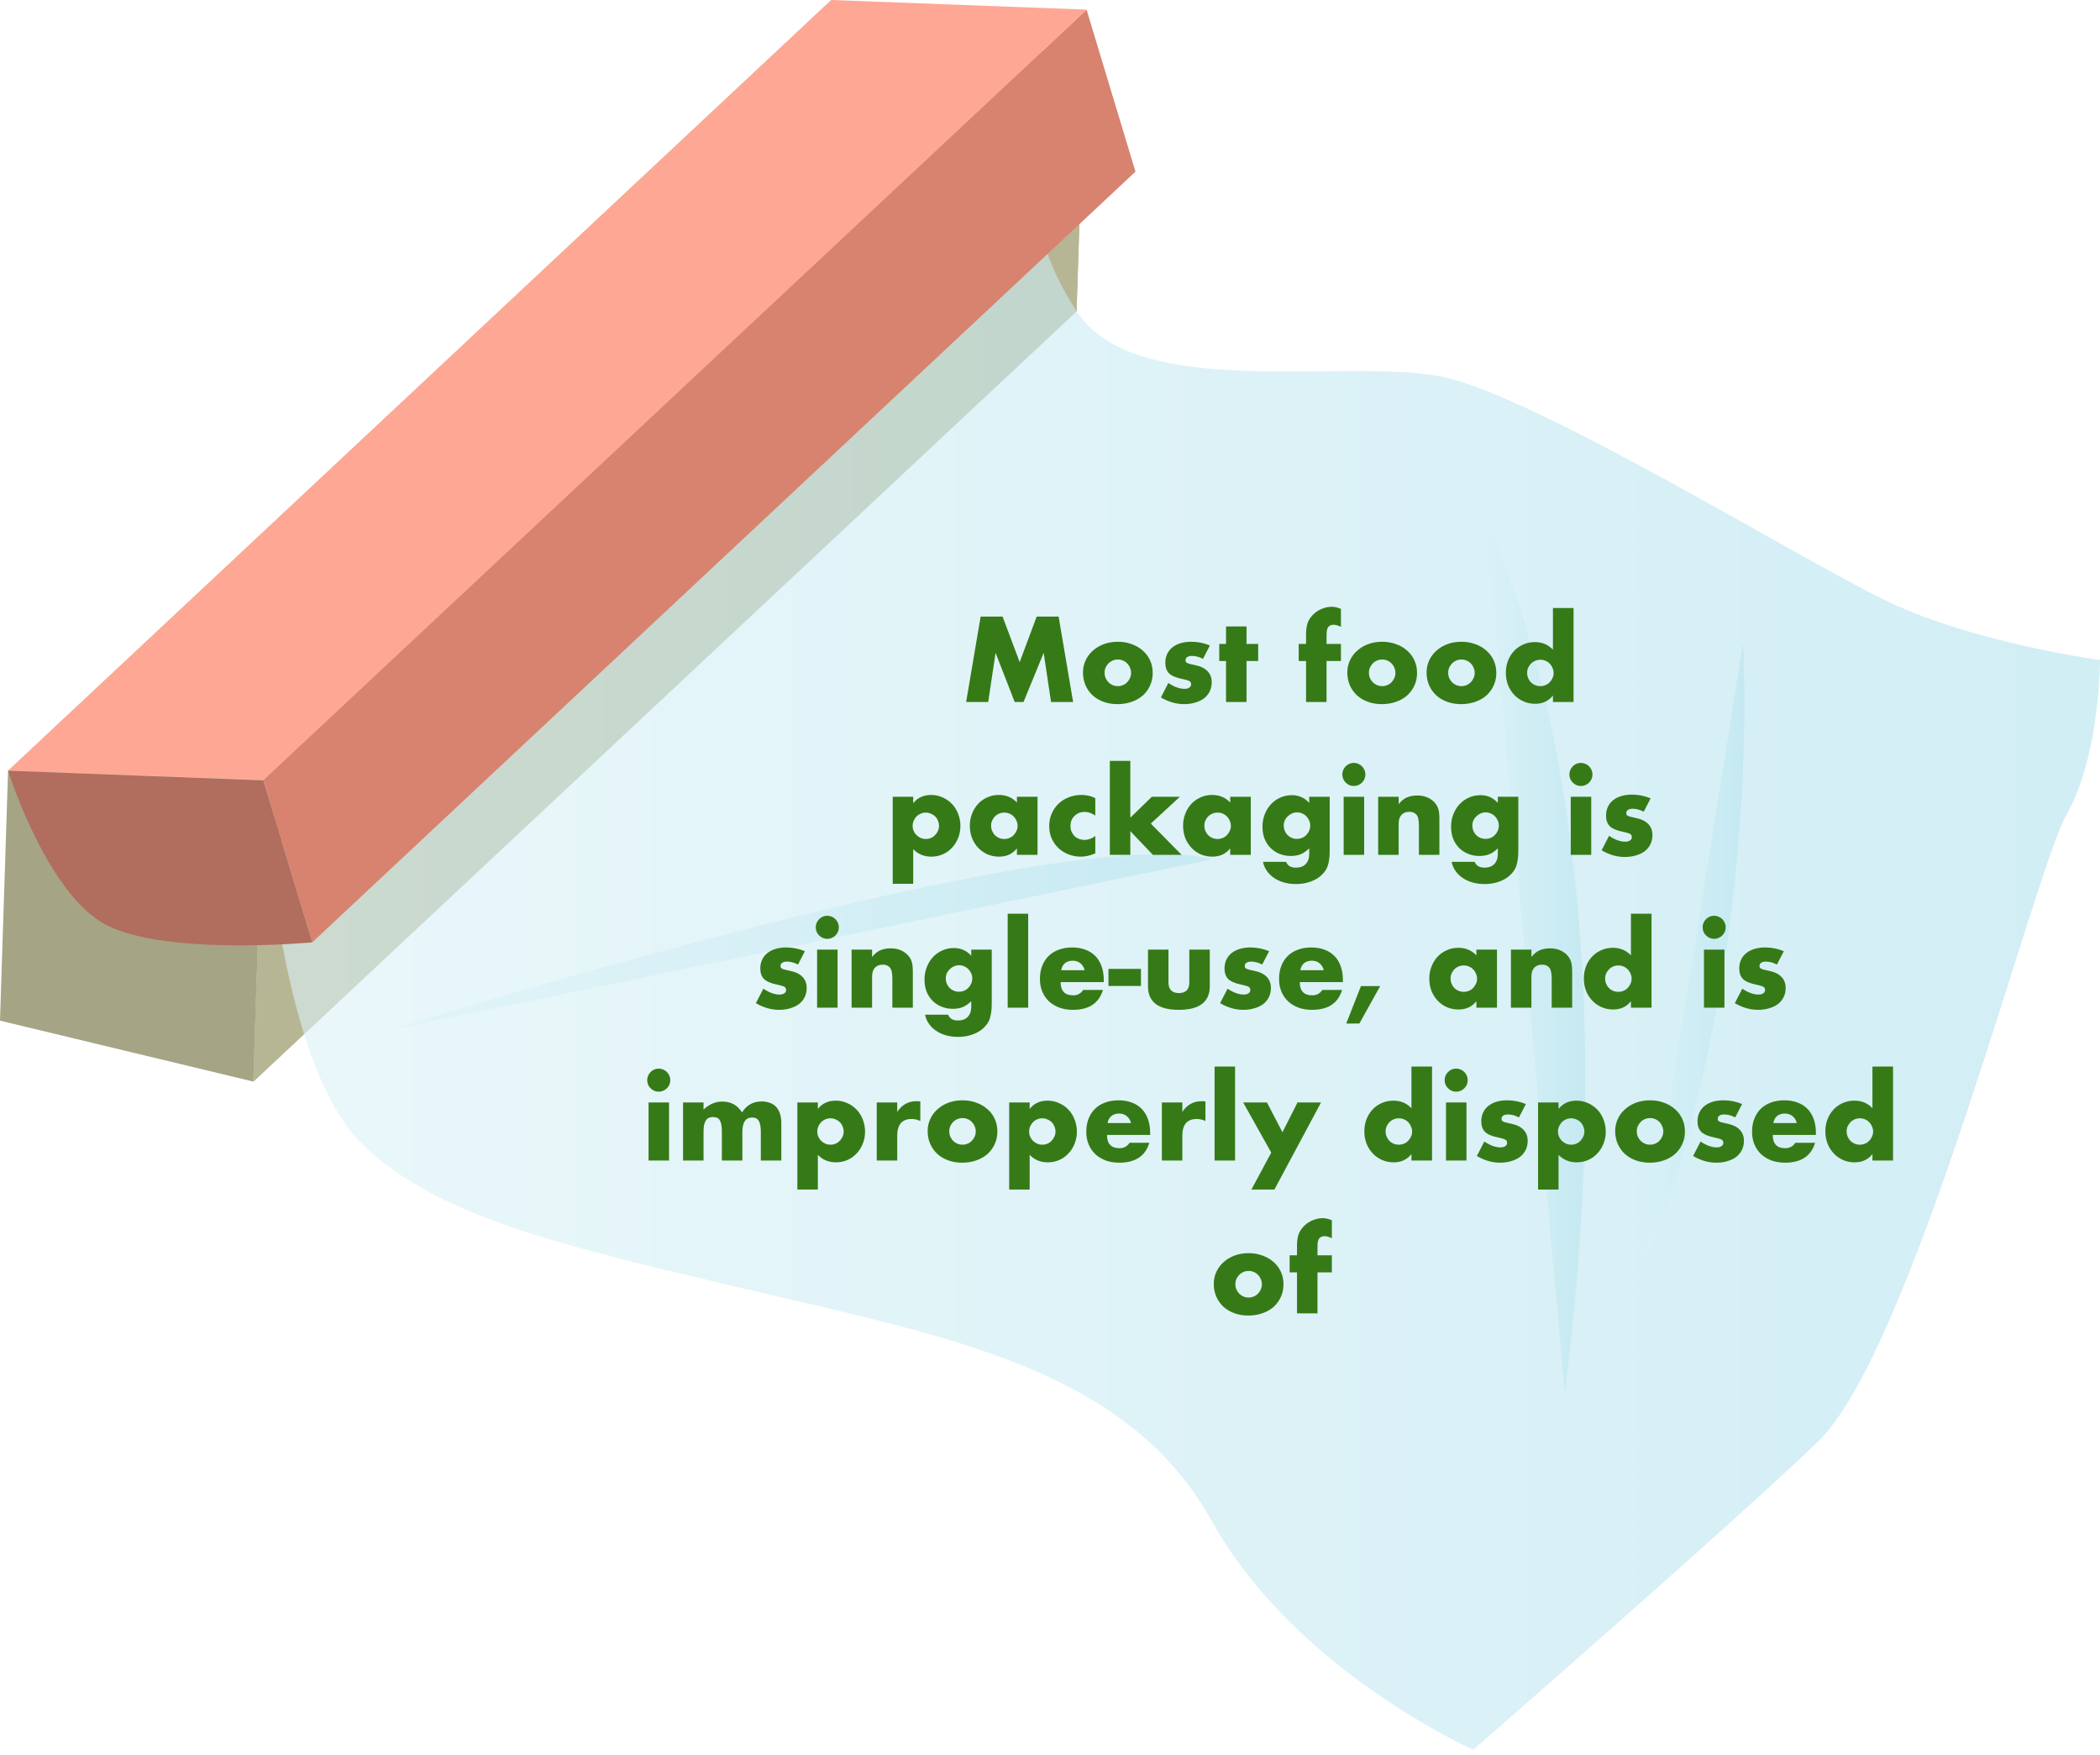 <svg width="371" height="310" viewBox="0 0 371 310" fill="none" xmlns="http://www.w3.org/2000/svg">
<path d="M46.188 146.903L191.622 10.766L190.194 54.986L44.76 191.055L46.188 146.903Z" fill="#B7B694"/>
<path d="M46.188 146.903L191.622 10.766L190.194 54.986L44.76 191.055L46.188 146.903Z" fill="#B7B694"/>
<path d="M1.428 136.137L146.863 0L191.622 10.766L46.188 146.903L1.428 136.137Z" fill="#D5D3AC"/>
<path d="M46.188 146.903L44.759 191.055L0 180.29L1.428 136.137L46.188 146.903Z" fill="#A5A485"/>
<path opacity="0.6" d="M47.617 150.378C47.617 150.378 50.541 188.602 63.738 201.821C76.935 215.04 99.654 220.15 134.142 228.258C168.63 236.366 199.377 242.226 214.07 268.663C228.763 295.1 260.258 309.068 260.258 309.068C260.258 309.068 304.269 270.844 321.139 254.695C338.009 238.547 359.3 154.057 365.15 143.769C371 133.48 371 116.582 371 116.582C371 116.582 349.028 113.652 333.587 106.293C318.214 98.935 271.958 70.317 255.156 66.638C238.286 62.958 200.737 71.203 190.194 54.986C179.65 38.77 184.004 28.481 184.004 28.481L47.617 150.378Z" fill="url(#paint0_linear)"/>
<path d="M46.528 137.772L191.962 1.703L200.601 30.321L55.167 166.458L46.528 137.772Z" fill="#D88370"/>
<path d="M1.428 136.137L146.863 0L191.962 1.703L46.528 137.772L1.428 136.137Z" fill="#FEA794"/>
<path d="M1.428 136.137L46.528 137.841L55.167 166.458C55.167 166.458 27.822 169.047 17.822 162.847C7.823 156.578 1.428 136.137 1.428 136.137Z" fill="#B16D5E"/>
<path opacity="0.5" d="M68.908 181.925C68.908 181.925 188.425 144.45 214.07 151.809L68.908 181.925Z" fill="url(#paint1_linear)"/>
<path opacity="0.5" d="M262.503 92.325C262.503 92.325 289.644 142.269 276.447 245.837L262.503 92.325Z" fill="url(#paint2_linear)"/>
<path opacity="0.5" d="M307.942 113.652C307.942 113.652 311.615 170.955 290.324 223.829L307.942 113.652Z" fill="url(#paint3_linear)"/>
<g filter="url(#filter0_d)">
<path d="M170.683 120L173.243 104.92H177.123L180.143 112.96L183.143 104.92H187.023L189.583 120H185.683L184.383 111.32L180.823 120H179.263L175.883 111.32L174.583 120H170.683ZM195.146 114.82C195.146 115.167 195.206 115.487 195.326 115.78C195.46 116.06 195.626 116.307 195.826 116.52C196.04 116.733 196.286 116.9 196.566 117.02C196.86 117.14 197.166 117.2 197.486 117.2C197.806 117.2 198.106 117.14 198.386 117.02C198.68 116.9 198.926 116.733 199.126 116.52C199.34 116.307 199.506 116.06 199.626 115.78C199.76 115.487 199.826 115.173 199.826 114.84C199.826 114.52 199.76 114.22 199.626 113.94C199.506 113.647 199.34 113.393 199.126 113.18C198.926 112.967 198.68 112.8 198.386 112.68C198.106 112.56 197.806 112.5 197.486 112.5C197.166 112.5 196.86 112.56 196.566 112.68C196.286 112.8 196.04 112.967 195.826 113.18C195.626 113.393 195.46 113.64 195.326 113.92C195.206 114.2 195.146 114.5 195.146 114.82ZM191.326 114.78C191.326 114.02 191.48 113.313 191.786 112.66C192.093 111.993 192.52 111.42 193.066 110.94C193.613 110.447 194.26 110.06 195.006 109.78C195.766 109.5 196.593 109.36 197.486 109.36C198.366 109.36 199.18 109.5 199.926 109.78C200.686 110.047 201.34 110.427 201.886 110.92C202.446 111.4 202.88 111.98 203.186 112.66C203.493 113.327 203.646 114.067 203.646 114.88C203.646 115.693 203.486 116.44 203.166 117.12C202.86 117.787 202.433 118.367 201.886 118.86C201.34 119.34 200.68 119.713 199.906 119.98C199.146 120.247 198.32 120.38 197.426 120.38C196.546 120.38 195.733 120.247 194.986 119.98C194.24 119.713 193.593 119.333 193.046 118.84C192.513 118.347 192.093 117.76 191.786 117.08C191.48 116.387 191.326 115.62 191.326 114.78ZM212.53 112.38C211.864 112.033 211.21 111.86 210.57 111.86C210.237 111.86 209.964 111.927 209.75 112.06C209.55 112.193 209.45 112.373 209.45 112.6C209.45 112.72 209.464 112.82 209.49 112.9C209.53 112.967 209.604 113.033 209.71 113.1C209.83 113.167 209.997 113.227 210.21 113.28C210.437 113.333 210.73 113.4 211.09 113.48C212.09 113.68 212.837 114.04 213.33 114.56C213.824 115.067 214.07 115.72 214.07 116.52C214.07 117.12 213.95 117.66 213.71 118.14C213.47 118.62 213.137 119.027 212.71 119.36C212.284 119.68 211.77 119.927 211.17 120.1C210.57 120.287 209.91 120.38 209.19 120.38C207.804 120.38 206.437 119.987 205.09 119.2L206.41 116.64C207.424 117.333 208.384 117.68 209.29 117.68C209.624 117.68 209.897 117.607 210.11 117.46C210.324 117.313 210.43 117.127 210.43 116.9C210.43 116.767 210.41 116.66 210.37 116.58C210.344 116.487 210.277 116.407 210.17 116.34C210.064 116.26 209.904 116.193 209.69 116.14C209.49 116.073 209.224 116.007 208.89 115.94C207.77 115.713 206.984 115.38 206.53 114.94C206.09 114.487 205.87 113.867 205.87 113.08C205.87 112.507 205.977 111.993 206.19 111.54C206.404 111.073 206.71 110.68 207.11 110.36C207.51 110.04 207.99 109.793 208.55 109.62C209.124 109.447 209.757 109.36 210.45 109.36C211.584 109.36 212.684 109.58 213.75 110.02L212.53 112.38ZM220.219 112.76V120H216.599V112.76H215.399V109.74H216.599V106.66H220.219V109.74H222.279V112.76H220.219ZM234.357 112.76V120H230.737V112.76H229.437V109.74H230.737V108.2C230.737 107.347 230.817 106.667 230.977 106.16C231.111 105.733 231.324 105.34 231.617 104.98C231.911 104.607 232.251 104.287 232.637 104.02C233.037 103.753 233.464 103.547 233.917 103.4C234.371 103.253 234.817 103.18 235.257 103.18C235.564 103.18 235.844 103.213 236.097 103.28C236.364 103.347 236.631 103.44 236.897 103.56V106.72C236.657 106.6 236.431 106.513 236.217 106.46C236.017 106.393 235.804 106.36 235.577 106.36C235.431 106.36 235.277 106.387 235.117 106.44C234.971 106.48 234.831 106.573 234.697 106.72C234.564 106.867 234.471 107.08 234.417 107.36C234.377 107.627 234.357 107.993 234.357 108.46V109.74H236.897V112.76H234.357ZM241.846 114.82C241.846 115.167 241.906 115.487 242.026 115.78C242.159 116.06 242.326 116.307 242.526 116.52C242.739 116.733 242.986 116.9 243.266 117.02C243.559 117.14 243.866 117.2 244.186 117.2C244.506 117.2 244.806 117.14 245.086 117.02C245.379 116.9 245.626 116.733 245.826 116.52C246.039 116.307 246.206 116.06 246.326 115.78C246.459 115.487 246.526 115.173 246.526 114.84C246.526 114.52 246.459 114.22 246.326 113.94C246.206 113.647 246.039 113.393 245.826 113.18C245.626 112.967 245.379 112.8 245.086 112.68C244.806 112.56 244.506 112.5 244.186 112.5C243.866 112.5 243.559 112.56 243.266 112.68C242.986 112.8 242.739 112.967 242.526 113.18C242.326 113.393 242.159 113.64 242.026 113.92C241.906 114.2 241.846 114.5 241.846 114.82ZM238.026 114.78C238.026 114.02 238.179 113.313 238.486 112.66C238.792 111.993 239.219 111.42 239.766 110.94C240.312 110.447 240.959 110.06 241.706 109.78C242.466 109.5 243.292 109.36 244.186 109.36C245.066 109.36 245.879 109.5 246.626 109.78C247.386 110.047 248.039 110.427 248.586 110.92C249.146 111.4 249.579 111.98 249.886 112.66C250.192 113.327 250.346 114.067 250.346 114.88C250.346 115.693 250.186 116.44 249.866 117.12C249.559 117.787 249.132 118.367 248.586 118.86C248.039 119.34 247.379 119.713 246.606 119.98C245.846 120.247 245.019 120.38 244.126 120.38C243.246 120.38 242.432 120.247 241.686 119.98C240.939 119.713 240.292 119.333 239.746 118.84C239.212 118.347 238.792 117.76 238.486 117.08C238.179 116.387 238.026 115.62 238.026 114.78ZM255.849 114.82C255.849 115.167 255.909 115.487 256.029 115.78C256.163 116.06 256.329 116.307 256.529 116.52C256.743 116.733 256.989 116.9 257.269 117.02C257.563 117.14 257.869 117.2 258.189 117.2C258.509 117.2 258.809 117.14 259.089 117.02C259.383 116.9 259.629 116.733 259.829 116.52C260.043 116.307 260.209 116.06 260.329 115.78C260.463 115.487 260.529 115.173 260.529 114.84C260.529 114.52 260.463 114.22 260.329 113.94C260.209 113.647 260.043 113.393 259.829 113.18C259.629 112.967 259.383 112.8 259.089 112.68C258.809 112.56 258.509 112.5 258.189 112.5C257.869 112.5 257.563 112.56 257.269 112.68C256.989 112.8 256.743 112.967 256.529 113.18C256.329 113.393 256.163 113.64 256.029 113.92C255.909 114.2 255.849 114.5 255.849 114.82ZM252.029 114.78C252.029 114.02 252.183 113.313 252.489 112.66C252.796 111.993 253.223 111.42 253.769 110.94C254.316 110.447 254.963 110.06 255.709 109.78C256.469 109.5 257.296 109.36 258.189 109.36C259.069 109.36 259.883 109.5 260.629 109.78C261.389 110.047 262.043 110.427 262.589 110.92C263.149 111.4 263.583 111.98 263.889 112.66C264.196 113.327 264.349 114.067 264.349 114.88C264.349 115.693 264.189 116.44 263.869 117.12C263.563 117.787 263.136 118.367 262.589 118.86C262.043 119.34 261.383 119.713 260.609 119.98C259.849 120.247 259.023 120.38 258.129 120.38C257.249 120.38 256.436 120.247 255.689 119.98C254.943 119.713 254.296 119.333 253.749 118.84C253.216 118.347 252.796 117.76 252.489 117.08C252.183 116.387 252.029 115.62 252.029 114.78ZM269.793 114.84C269.793 115.173 269.853 115.487 269.973 115.78C270.093 116.06 270.253 116.307 270.453 116.52C270.667 116.733 270.913 116.9 271.193 117.02C271.487 117.14 271.8 117.2 272.133 117.2C272.453 117.2 272.753 117.14 273.033 117.02C273.327 116.9 273.573 116.733 273.773 116.52C273.987 116.307 274.153 116.06 274.273 115.78C274.407 115.5 274.473 115.2 274.473 114.88C274.473 114.56 274.407 114.26 274.273 113.98C274.153 113.687 273.987 113.433 273.773 113.22C273.573 113.007 273.327 112.84 273.033 112.72C272.753 112.6 272.453 112.54 272.133 112.54C271.813 112.54 271.507 112.6 271.213 112.72C270.933 112.84 270.687 113.007 270.473 113.22C270.273 113.433 270.107 113.68 269.973 113.96C269.853 114.227 269.793 114.52 269.793 114.84ZM274.353 103.4H277.993V120H274.353V118.86C273.58 119.833 272.533 120.32 271.213 120.32C270.467 120.32 269.78 120.18 269.153 119.9C268.527 119.62 267.98 119.233 267.513 118.74C267.047 118.247 266.68 117.667 266.413 117C266.16 116.333 266.033 115.613 266.033 114.84C266.033 114.107 266.153 113.413 266.393 112.76C266.647 112.093 267 111.513 267.453 111.02C267.907 110.527 268.447 110.14 269.073 109.86C269.713 109.567 270.413 109.42 271.173 109.42C272.453 109.42 273.513 109.867 274.353 110.76V103.4ZM165.893 141.9C165.893 141.58 165.833 141.28 165.713 141C165.606 140.707 165.446 140.453 165.233 140.24C165.019 140.027 164.766 139.86 164.473 139.74C164.193 139.607 163.886 139.54 163.553 139.54C163.233 139.54 162.933 139.6 162.653 139.72C162.373 139.84 162.126 140.007 161.913 140.22C161.713 140.433 161.546 140.687 161.413 140.98C161.293 141.26 161.233 141.56 161.233 141.88C161.233 142.2 161.293 142.5 161.413 142.78C161.533 143.06 161.699 143.307 161.913 143.52C162.126 143.72 162.373 143.887 162.653 144.02C162.946 144.14 163.253 144.2 163.573 144.2C163.893 144.2 164.193 144.14 164.473 144.02C164.753 143.9 164.993 143.733 165.193 143.52C165.406 143.307 165.573 143.06 165.693 142.78C165.826 142.5 165.893 142.207 165.893 141.9ZM161.333 152.12H157.713V136.74H161.333V137.88C162.106 136.907 163.159 136.42 164.493 136.42C165.226 136.42 165.906 136.567 166.533 136.86C167.173 137.14 167.726 137.527 168.193 138.02C168.659 138.513 169.019 139.093 169.273 139.76C169.539 140.427 169.673 141.14 169.673 141.9C169.673 142.66 169.539 143.367 169.273 144.02C169.019 144.673 168.659 145.247 168.193 145.74C167.739 146.233 167.199 146.62 166.573 146.9C165.946 147.18 165.266 147.32 164.533 147.32C163.253 147.32 162.186 146.88 161.333 146V152.12ZM175.096 141.84C175.096 142.173 175.156 142.487 175.276 142.78C175.396 143.06 175.556 143.307 175.756 143.52C175.969 143.733 176.216 143.9 176.496 144.02C176.789 144.14 177.103 144.2 177.436 144.2C177.756 144.2 178.056 144.14 178.336 144.02C178.629 143.9 178.876 143.733 179.076 143.52C179.289 143.307 179.456 143.06 179.576 142.78C179.709 142.5 179.776 142.2 179.776 141.88C179.776 141.56 179.709 141.26 179.576 140.98C179.456 140.687 179.289 140.433 179.076 140.22C178.876 140.007 178.629 139.84 178.336 139.72C178.056 139.6 177.756 139.54 177.436 139.54C177.103 139.54 176.789 139.6 176.496 139.72C176.216 139.84 175.969 140.007 175.756 140.22C175.556 140.433 175.396 140.68 175.276 140.96C175.156 141.227 175.096 141.52 175.096 141.84ZM179.656 136.74H183.296V147H179.656V145.86C178.883 146.833 177.836 147.32 176.516 147.32C175.769 147.32 175.083 147.187 174.456 146.92C173.829 146.64 173.283 146.253 172.816 145.76C172.349 145.267 171.983 144.687 171.716 144.02C171.463 143.353 171.336 142.627 171.336 141.84C171.336 141.107 171.463 140.413 171.716 139.76C171.969 139.093 172.323 138.513 172.776 138.02C173.229 137.527 173.769 137.14 174.396 136.86C175.023 136.567 175.716 136.42 176.476 136.42C177.756 136.42 178.816 136.867 179.656 137.76V136.74ZM193.5 140.06C192.873 139.633 192.24 139.42 191.6 139.42C191.253 139.42 190.926 139.48 190.62 139.6C190.326 139.72 190.066 139.893 189.84 140.12C189.613 140.333 189.433 140.593 189.3 140.9C189.18 141.193 189.12 141.527 189.12 141.9C189.12 142.26 189.18 142.593 189.3 142.9C189.433 143.193 189.606 143.453 189.82 143.68C190.046 143.893 190.313 144.06 190.62 144.18C190.926 144.3 191.253 144.36 191.6 144.36C192.28 144.36 192.913 144.127 193.5 143.66V146.74C192.606 147.127 191.76 147.32 190.96 147.32C190.213 147.32 189.5 147.193 188.82 146.94C188.153 146.687 187.56 146.327 187.04 145.86C186.533 145.38 186.126 144.813 185.82 144.16C185.513 143.493 185.36 142.753 185.36 141.94C185.36 141.127 185.506 140.387 185.8 139.72C186.093 139.04 186.493 138.46 187 137.98C187.506 137.487 188.106 137.107 188.8 136.84C189.506 136.56 190.26 136.42 191.06 136.42C191.94 136.42 192.753 136.607 193.5 136.98V140.06ZM199.692 130.4V140.44L203.492 136.74H208.452L203.312 141.48L208.752 147H203.672L199.692 142.82V147H196.072V130.4H199.692ZM212.772 141.84C212.772 142.173 212.832 142.487 212.952 142.78C213.072 143.06 213.232 143.307 213.432 143.52C213.645 143.733 213.892 143.9 214.172 144.02C214.465 144.14 214.779 144.2 215.112 144.2C215.432 144.2 215.732 144.14 216.012 144.02C216.305 143.9 216.552 143.733 216.752 143.52C216.965 143.307 217.132 143.06 217.252 142.78C217.385 142.5 217.452 142.2 217.452 141.88C217.452 141.56 217.385 141.26 217.252 140.98C217.132 140.687 216.965 140.433 216.752 140.22C216.552 140.007 216.305 139.84 216.012 139.72C215.732 139.6 215.432 139.54 215.112 139.54C214.779 139.54 214.465 139.6 214.172 139.72C213.892 139.84 213.645 140.007 213.432 140.22C213.232 140.433 213.072 140.68 212.952 140.96C212.832 141.227 212.772 141.52 212.772 141.84ZM217.332 136.74H220.972V147H217.332V145.86C216.559 146.833 215.512 147.32 214.192 147.32C213.445 147.32 212.759 147.187 212.132 146.92C211.505 146.64 210.959 146.253 210.492 145.76C210.025 145.267 209.659 144.687 209.392 144.02C209.139 143.353 209.012 142.627 209.012 141.84C209.012 141.107 209.139 140.413 209.392 139.76C209.645 139.093 209.999 138.513 210.452 138.02C210.905 137.527 211.445 137.14 212.072 136.86C212.699 136.567 213.392 136.42 214.152 136.42C215.432 136.42 216.492 136.867 217.332 137.76V136.74ZM226.795 141.82C226.795 142.153 226.855 142.467 226.975 142.76C227.095 143.04 227.255 143.287 227.455 143.5C227.669 143.713 227.915 143.88 228.195 144C228.489 144.12 228.802 144.18 229.135 144.18C229.455 144.18 229.755 144.12 230.035 144C230.329 143.88 230.575 143.713 230.775 143.5C230.989 143.287 231.155 143.04 231.275 142.76C231.409 142.467 231.475 142.16 231.475 141.84C231.475 141.507 231.409 141.2 231.275 140.92C231.155 140.64 230.989 140.393 230.775 140.18C230.562 139.967 230.309 139.8 230.015 139.68C229.735 139.56 229.442 139.5 229.135 139.5C228.815 139.5 228.515 139.567 228.235 139.7C227.955 139.82 227.709 139.987 227.495 140.2C227.282 140.4 227.109 140.64 226.975 140.92C226.855 141.2 226.795 141.5 226.795 141.82ZM234.915 136.74V146.3C234.915 146.873 234.882 147.387 234.815 147.84C234.749 148.293 234.655 148.693 234.535 149.04C234.375 149.48 234.122 149.887 233.775 150.26C233.442 150.647 233.035 150.98 232.555 151.26C232.075 151.54 231.529 151.76 230.915 151.92C230.315 152.08 229.662 152.16 228.955 152.16C228.155 152.16 227.422 152.06 226.755 151.86C226.089 151.66 225.502 151.38 224.995 151.02C224.502 150.673 224.095 150.26 223.775 149.78C223.455 149.313 223.242 148.8 223.135 148.24H227.215C227.469 148.92 228.042 149.26 228.935 149.26C229.695 149.26 230.275 149.047 230.675 148.62C231.089 148.193 231.295 147.6 231.295 146.84V145.86C231.029 146.113 230.769 146.327 230.515 146.5C230.275 146.66 230.029 146.793 229.775 146.9C229.522 147.007 229.255 147.08 228.975 147.12C228.695 147.173 228.389 147.2 228.055 147.2C227.322 147.2 226.649 147.073 226.035 146.82C225.422 146.567 224.889 146.213 224.435 145.76C223.995 145.307 223.649 144.767 223.395 144.14C223.155 143.5 223.035 142.793 223.035 142.02C223.035 141.233 223.169 140.507 223.435 139.84C223.702 139.16 224.062 138.573 224.515 138.08C224.982 137.573 225.529 137.18 226.155 136.9C226.795 136.607 227.489 136.46 228.235 136.46C229.449 136.46 230.469 136.913 231.295 137.82V136.74H234.915ZM241.001 136.74V147H237.381V136.74H241.001ZM237.141 132.8C237.141 132.52 237.194 132.26 237.301 132.02C237.407 131.767 237.554 131.547 237.741 131.36C237.927 131.173 238.141 131.027 238.381 130.92C238.634 130.813 238.901 130.76 239.181 130.76C239.461 130.76 239.721 130.813 239.961 130.92C240.214 131.027 240.434 131.173 240.621 131.36C240.807 131.547 240.954 131.767 241.061 132.02C241.167 132.26 241.221 132.52 241.221 132.8C241.221 133.08 241.167 133.347 241.061 133.6C240.954 133.84 240.807 134.053 240.621 134.24C240.434 134.427 240.214 134.573 239.961 134.68C239.721 134.787 239.461 134.84 239.181 134.84C238.901 134.84 238.634 134.787 238.381 134.68C238.141 134.573 237.927 134.427 237.741 134.24C237.554 134.053 237.407 133.84 237.301 133.6C237.194 133.347 237.141 133.08 237.141 132.8ZM243.474 136.74H247.094V138.04C247.588 137.44 248.088 137.04 248.594 136.84C249.101 136.627 249.694 136.52 250.374 136.52C251.094 136.52 251.708 136.64 252.214 136.88C252.734 137.107 253.174 137.433 253.534 137.86C253.828 138.207 254.028 138.593 254.134 139.02C254.241 139.447 254.294 139.933 254.294 140.48V147H250.674V141.82C250.674 141.313 250.634 140.907 250.554 140.6C250.488 140.28 250.361 140.027 250.174 139.84C250.014 139.68 249.834 139.567 249.634 139.5C249.434 139.433 249.221 139.4 248.994 139.4C248.381 139.4 247.908 139.587 247.574 139.96C247.254 140.32 247.094 140.84 247.094 141.52V147H243.474V136.74ZM260.116 141.82C260.116 142.153 260.176 142.467 260.296 142.76C260.416 143.04 260.576 143.287 260.776 143.5C260.989 143.713 261.236 143.88 261.516 144C261.809 144.12 262.122 144.18 262.456 144.18C262.776 144.18 263.076 144.12 263.356 144C263.649 143.88 263.896 143.713 264.096 143.5C264.309 143.287 264.476 143.04 264.596 142.76C264.729 142.467 264.796 142.16 264.796 141.84C264.796 141.507 264.729 141.2 264.596 140.92C264.476 140.64 264.309 140.393 264.096 140.18C263.882 139.967 263.629 139.8 263.336 139.68C263.056 139.56 262.762 139.5 262.456 139.5C262.136 139.5 261.836 139.567 261.556 139.7C261.276 139.82 261.029 139.987 260.816 140.2C260.602 140.4 260.429 140.64 260.296 140.92C260.176 141.2 260.116 141.5 260.116 141.82ZM268.236 136.74V146.3C268.236 146.873 268.202 147.387 268.136 147.84C268.069 148.293 267.976 148.693 267.856 149.04C267.696 149.48 267.442 149.887 267.096 150.26C266.762 150.647 266.356 150.98 265.876 151.26C265.396 151.54 264.849 151.76 264.236 151.92C263.636 152.08 262.982 152.16 262.276 152.16C261.476 152.16 260.742 152.06 260.076 151.86C259.409 151.66 258.822 151.38 258.316 151.02C257.822 150.673 257.416 150.26 257.096 149.78C256.776 149.313 256.562 148.8 256.456 148.24H260.536C260.789 148.92 261.362 149.26 262.256 149.26C263.016 149.26 263.596 149.047 263.996 148.62C264.409 148.193 264.616 147.6 264.616 146.84V145.86C264.349 146.113 264.089 146.327 263.836 146.5C263.596 146.66 263.349 146.793 263.096 146.9C262.842 147.007 262.576 147.08 262.296 147.12C262.016 147.173 261.709 147.2 261.376 147.2C260.642 147.2 259.969 147.073 259.356 146.82C258.742 146.567 258.209 146.213 257.756 145.76C257.316 145.307 256.969 144.767 256.716 144.14C256.476 143.5 256.356 142.793 256.356 142.02C256.356 141.233 256.489 140.507 256.756 139.84C257.022 139.16 257.382 138.573 257.836 138.08C258.302 137.573 258.849 137.18 259.476 136.9C260.116 136.607 260.809 136.46 261.556 136.46C262.769 136.46 263.789 136.913 264.616 137.82V136.74H268.236ZM281.118 136.74V147H277.498V136.74H281.118ZM277.258 132.8C277.258 132.52 277.311 132.26 277.418 132.02C277.524 131.767 277.671 131.547 277.858 131.36C278.044 131.173 278.258 131.027 278.498 130.92C278.751 130.813 279.018 130.76 279.298 130.76C279.578 130.76 279.838 130.813 280.078 130.92C280.331 131.027 280.551 131.173 280.738 131.36C280.924 131.547 281.071 131.767 281.178 132.02C281.284 132.26 281.338 132.52 281.338 132.8C281.338 133.08 281.284 133.347 281.178 133.6C281.071 133.84 280.924 134.053 280.738 134.24C280.551 134.427 280.331 134.573 280.078 134.68C279.838 134.787 279.578 134.84 279.298 134.84C279.018 134.84 278.751 134.787 278.498 134.68C278.258 134.573 278.044 134.427 277.858 134.24C277.671 134.053 277.524 133.84 277.418 133.6C277.311 133.347 277.258 133.08 277.258 132.8ZM290.392 139.38C289.725 139.033 289.072 138.86 288.432 138.86C288.098 138.86 287.825 138.927 287.612 139.06C287.412 139.193 287.312 139.373 287.312 139.6C287.312 139.72 287.325 139.82 287.352 139.9C287.392 139.967 287.465 140.033 287.572 140.1C287.692 140.167 287.858 140.227 288.072 140.28C288.298 140.333 288.592 140.4 288.952 140.48C289.952 140.68 290.698 141.04 291.192 141.56C291.685 142.067 291.932 142.72 291.932 143.52C291.932 144.12 291.812 144.66 291.572 145.14C291.332 145.62 290.998 146.027 290.572 146.36C290.145 146.68 289.632 146.927 289.032 147.1C288.432 147.287 287.772 147.38 287.052 147.38C285.665 147.38 284.298 146.987 282.952 146.2L284.272 143.64C285.285 144.333 286.245 144.68 287.152 144.68C287.485 144.68 287.758 144.607 287.972 144.46C288.185 144.313 288.292 144.127 288.292 143.9C288.292 143.767 288.272 143.66 288.232 143.58C288.205 143.487 288.138 143.407 288.032 143.34C287.925 143.26 287.765 143.193 287.552 143.14C287.352 143.073 287.085 143.007 286.752 142.94C285.632 142.713 284.845 142.38 284.392 141.94C283.952 141.487 283.732 140.867 283.732 140.08C283.732 139.507 283.838 138.993 284.052 138.54C284.265 138.073 284.572 137.68 284.972 137.36C285.372 137.04 285.852 136.793 286.412 136.62C286.985 136.447 287.618 136.36 288.312 136.36C289.445 136.36 290.545 136.58 291.612 137.02L290.392 139.38ZM140.978 166.38C140.311 166.033 139.658 165.86 139.018 165.86C138.684 165.86 138.411 165.927 138.198 166.06C137.998 166.193 137.898 166.373 137.898 166.6C137.898 166.72 137.911 166.82 137.938 166.9C137.978 166.967 138.051 167.033 138.158 167.1C138.278 167.167 138.444 167.227 138.658 167.28C138.884 167.333 139.178 167.4 139.538 167.48C140.538 167.68 141.284 168.04 141.778 168.56C142.271 169.067 142.518 169.72 142.518 170.52C142.518 171.12 142.398 171.66 142.158 172.14C141.918 172.62 141.584 173.027 141.158 173.36C140.731 173.68 140.218 173.927 139.618 174.1C139.018 174.287 138.358 174.38 137.638 174.38C136.251 174.38 134.884 173.987 133.538 173.2L134.858 170.64C135.871 171.333 136.831 171.68 137.738 171.68C138.071 171.68 138.344 171.607 138.558 171.46C138.771 171.313 138.878 171.127 138.878 170.9C138.878 170.767 138.858 170.66 138.817 170.58C138.791 170.487 138.724 170.407 138.618 170.34C138.511 170.26 138.351 170.193 138.138 170.14C137.938 170.073 137.671 170.007 137.338 169.94C136.218 169.713 135.431 169.38 134.978 168.94C134.538 168.487 134.318 167.867 134.318 167.08C134.318 166.507 134.424 165.993 134.638 165.54C134.851 165.073 135.158 164.68 135.558 164.36C135.958 164.04 136.438 163.793 136.998 163.62C137.571 163.447 138.204 163.36 138.898 163.36C140.031 163.36 141.131 163.58 142.198 164.02L140.978 166.38ZM147.973 163.74V174H144.353V163.74H147.973ZM144.113 159.8C144.113 159.52 144.167 159.26 144.273 159.02C144.38 158.767 144.527 158.547 144.713 158.36C144.9 158.173 145.113 158.027 145.353 157.92C145.607 157.813 145.873 157.76 146.153 157.76C146.433 157.76 146.693 157.813 146.933 157.92C147.187 158.027 147.407 158.173 147.593 158.36C147.78 158.547 147.927 158.767 148.033 159.02C148.14 159.26 148.193 159.52 148.193 159.8C148.193 160.08 148.14 160.347 148.033 160.6C147.927 160.84 147.78 161.053 147.593 161.24C147.407 161.427 147.187 161.573 146.933 161.68C146.693 161.787 146.433 161.84 146.153 161.84C145.873 161.84 145.607 161.787 145.353 161.68C145.113 161.573 144.9 161.427 144.713 161.24C144.527 161.053 144.38 160.84 144.273 160.6C144.167 160.347 144.113 160.08 144.113 159.8ZM150.447 163.74H154.067V165.04C154.56 164.44 155.06 164.04 155.567 163.84C156.074 163.627 156.667 163.52 157.347 163.52C158.067 163.52 158.68 163.64 159.187 163.88C159.707 164.107 160.147 164.433 160.507 164.86C160.8 165.207 161 165.593 161.107 166.02C161.214 166.447 161.267 166.933 161.267 167.48V174H157.647V168.82C157.647 168.313 157.607 167.907 157.527 167.6C157.46 167.28 157.334 167.027 157.147 166.84C156.987 166.68 156.807 166.567 156.607 166.5C156.407 166.433 156.194 166.4 155.967 166.4C155.354 166.4 154.88 166.587 154.547 166.96C154.227 167.32 154.067 167.84 154.067 168.52V174H150.447V163.74ZM167.088 168.82C167.088 169.153 167.148 169.467 167.268 169.76C167.388 170.04 167.548 170.287 167.748 170.5C167.962 170.713 168.208 170.88 168.488 171C168.782 171.12 169.095 171.18 169.428 171.18C169.748 171.18 170.048 171.12 170.328 171C170.622 170.88 170.868 170.713 171.068 170.5C171.282 170.287 171.448 170.04 171.568 169.76C171.702 169.467 171.768 169.16 171.768 168.84C171.768 168.507 171.702 168.2 171.568 167.92C171.448 167.64 171.282 167.393 171.068 167.18C170.855 166.967 170.602 166.8 170.308 166.68C170.028 166.56 169.735 166.5 169.428 166.5C169.108 166.5 168.808 166.567 168.528 166.7C168.248 166.82 168.002 166.987 167.788 167.2C167.575 167.4 167.402 167.64 167.268 167.92C167.148 168.2 167.088 168.5 167.088 168.82ZM175.208 163.74V173.3C175.208 173.873 175.175 174.387 175.108 174.84C175.042 175.293 174.948 175.693 174.828 176.04C174.668 176.48 174.415 176.887 174.068 177.26C173.735 177.647 173.328 177.98 172.848 178.26C172.368 178.54 171.822 178.76 171.208 178.92C170.608 179.08 169.955 179.16 169.248 179.16C168.448 179.16 167.715 179.06 167.048 178.86C166.382 178.66 165.795 178.38 165.288 178.02C164.795 177.673 164.388 177.26 164.068 176.78C163.748 176.313 163.535 175.8 163.428 175.24H167.508C167.762 175.92 168.335 176.26 169.228 176.26C169.988 176.26 170.568 176.047 170.968 175.62C171.382 175.193 171.588 174.6 171.588 173.84V172.86C171.322 173.113 171.062 173.327 170.808 173.5C170.568 173.66 170.322 173.793 170.068 173.9C169.815 174.007 169.548 174.08 169.268 174.12C168.988 174.173 168.682 174.2 168.348 174.2C167.615 174.2 166.942 174.073 166.328 173.82C165.715 173.567 165.182 173.213 164.728 172.76C164.288 172.307 163.942 171.767 163.688 171.14C163.448 170.5 163.328 169.793 163.328 169.02C163.328 168.233 163.462 167.507 163.728 166.84C163.995 166.16 164.355 165.573 164.808 165.08C165.275 164.573 165.822 164.18 166.448 163.9C167.088 163.607 167.782 163.46 168.528 163.46C169.742 163.46 170.762 163.913 171.588 164.82V163.74H175.208ZM181.645 157.4V174H178.025V157.4H181.645ZM191.619 167.38C191.499 166.873 191.252 166.467 190.879 166.16C190.506 165.853 190.052 165.7 189.519 165.7C188.959 165.7 188.499 165.847 188.139 166.14C187.792 166.433 187.572 166.847 187.479 167.38H191.619ZM187.379 169.48C187.379 171.04 188.112 171.82 189.579 171.82C190.366 171.82 190.959 171.5 191.359 170.86H194.859C194.152 173.207 192.386 174.38 189.559 174.38C188.692 174.38 187.899 174.253 187.179 174C186.459 173.733 185.839 173.36 185.319 172.88C184.812 172.4 184.419 171.827 184.139 171.16C183.859 170.493 183.719 169.747 183.719 168.92C183.719 168.067 183.852 167.3 184.119 166.62C184.386 165.927 184.766 165.34 185.259 164.86C185.752 164.38 186.346 164.013 187.039 163.76C187.746 163.493 188.539 163.36 189.419 163.36C190.286 163.36 191.066 163.493 191.759 163.76C192.452 164.013 193.039 164.387 193.519 164.88C193.999 165.373 194.366 165.98 194.619 166.7C194.872 167.407 194.999 168.207 194.999 169.1V169.48H187.379ZM195.828 167.14H201.568V170.16H195.828V167.14ZM206.43 163.74V169.52C206.43 170.787 207.044 171.42 208.27 171.42C209.497 171.42 210.11 170.787 210.11 169.52V163.74H213.73V170.22C213.73 171.607 213.27 172.647 212.35 173.34C211.444 174.033 210.084 174.38 208.27 174.38C206.457 174.38 205.09 174.033 204.17 173.34C203.264 172.647 202.81 171.607 202.81 170.22V163.74H206.43ZM222.989 166.38C222.323 166.033 221.669 165.86 221.029 165.86C220.696 165.86 220.423 165.927 220.209 166.06C220.009 166.193 219.909 166.373 219.909 166.6C219.909 166.72 219.923 166.82 219.949 166.9C219.989 166.967 220.063 167.033 220.169 167.1C220.289 167.167 220.456 167.227 220.669 167.28C220.896 167.333 221.189 167.4 221.549 167.48C222.549 167.68 223.296 168.04 223.789 168.56C224.283 169.067 224.529 169.72 224.529 170.52C224.529 171.12 224.409 171.66 224.169 172.14C223.929 172.62 223.596 173.027 223.169 173.36C222.743 173.68 222.229 173.927 221.629 174.1C221.029 174.287 220.369 174.38 219.649 174.38C218.263 174.38 216.896 173.987 215.549 173.2L216.869 170.64C217.883 171.333 218.843 171.68 219.749 171.68C220.083 171.68 220.356 171.607 220.569 171.46C220.783 171.313 220.889 171.127 220.889 170.9C220.889 170.767 220.869 170.66 220.829 170.58C220.803 170.487 220.736 170.407 220.629 170.34C220.523 170.26 220.363 170.193 220.149 170.14C219.949 170.073 219.683 170.007 219.349 169.94C218.229 169.713 217.443 169.38 216.989 168.94C216.549 168.487 216.329 167.867 216.329 167.08C216.329 166.507 216.436 165.993 216.649 165.54C216.863 165.073 217.169 164.68 217.569 164.36C217.969 164.04 218.449 163.793 219.009 163.62C219.583 163.447 220.216 163.36 220.909 163.36C222.043 163.36 223.143 163.58 224.209 164.02L222.989 166.38ZM233.865 167.38C233.745 166.873 233.498 166.467 233.125 166.16C232.752 165.853 232.298 165.7 231.765 165.7C231.205 165.7 230.745 165.847 230.385 166.14C230.038 166.433 229.818 166.847 229.725 167.38H233.865ZM229.625 169.48C229.625 171.04 230.358 171.82 231.825 171.82C232.612 171.82 233.205 171.5 233.605 170.86H237.105C236.398 173.207 234.632 174.38 231.805 174.38C230.938 174.38 230.145 174.253 229.425 174C228.705 173.733 228.085 173.36 227.565 172.88C227.058 172.4 226.665 171.827 226.385 171.16C226.105 170.493 225.965 169.747 225.965 168.92C225.965 168.067 226.098 167.3 226.365 166.62C226.632 165.927 227.012 165.34 227.505 164.86C227.998 164.38 228.592 164.013 229.285 163.76C229.992 163.493 230.785 163.36 231.665 163.36C232.532 163.36 233.312 163.493 234.005 163.76C234.698 164.013 235.285 164.387 235.765 164.88C236.245 165.373 236.612 165.98 236.865 166.7C237.118 167.407 237.245 168.207 237.245 169.1V169.48H229.625ZM240.434 170.18H243.834L240.154 176.8H237.834L240.434 170.18ZM256.268 168.84C256.268 169.173 256.328 169.487 256.448 169.78C256.568 170.06 256.728 170.307 256.928 170.52C257.141 170.733 257.388 170.9 257.668 171.02C257.961 171.14 258.275 171.2 258.608 171.2C258.928 171.2 259.228 171.14 259.508 171.02C259.801 170.9 260.048 170.733 260.248 170.52C260.461 170.307 260.628 170.06 260.748 169.78C260.881 169.5 260.948 169.2 260.948 168.88C260.948 168.56 260.881 168.26 260.748 167.98C260.628 167.687 260.461 167.433 260.248 167.22C260.048 167.007 259.801 166.84 259.508 166.72C259.228 166.6 258.928 166.54 258.608 166.54C258.275 166.54 257.961 166.6 257.668 166.72C257.388 166.84 257.141 167.007 256.928 167.22C256.728 167.433 256.568 167.68 256.448 167.96C256.328 168.227 256.268 168.52 256.268 168.84ZM260.828 163.74H264.468V174H260.828V172.86C260.055 173.833 259.008 174.32 257.688 174.32C256.941 174.32 256.255 174.187 255.628 173.92C255.001 173.64 254.455 173.253 253.988 172.76C253.521 172.267 253.155 171.687 252.888 171.02C252.635 170.353 252.508 169.627 252.508 168.84C252.508 168.107 252.635 167.413 252.888 166.76C253.141 166.093 253.495 165.513 253.948 165.02C254.401 164.527 254.941 164.14 255.568 163.86C256.195 163.567 256.888 163.42 257.648 163.42C258.928 163.42 259.988 163.867 260.828 164.76V163.74ZM266.931 163.74H270.551V165.04C271.045 164.44 271.545 164.04 272.051 163.84C272.558 163.627 273.151 163.52 273.831 163.52C274.551 163.52 275.165 163.64 275.671 163.88C276.191 164.107 276.631 164.433 276.991 164.86C277.285 165.207 277.485 165.593 277.591 166.02C277.698 166.447 277.751 166.933 277.751 167.48V174H274.131V168.82C274.131 168.313 274.091 167.907 274.011 167.6C273.945 167.28 273.818 167.027 273.631 166.84C273.471 166.68 273.291 166.567 273.091 166.5C272.891 166.433 272.678 166.4 272.451 166.4C271.838 166.4 271.365 166.587 271.031 166.96C270.711 167.32 270.551 167.84 270.551 168.52V174H266.931V163.74ZM283.573 168.84C283.573 169.173 283.633 169.487 283.753 169.78C283.873 170.06 284.033 170.307 284.233 170.52C284.446 170.733 284.693 170.9 284.973 171.02C285.266 171.14 285.579 171.2 285.913 171.2C286.233 171.2 286.533 171.14 286.813 171.02C287.106 170.9 287.353 170.733 287.553 170.52C287.766 170.307 287.933 170.06 288.053 169.78C288.186 169.5 288.253 169.2 288.253 168.88C288.253 168.56 288.186 168.26 288.053 167.98C287.933 167.687 287.766 167.433 287.553 167.22C287.353 167.007 287.106 166.84 286.813 166.72C286.533 166.6 286.233 166.54 285.913 166.54C285.593 166.54 285.286 166.6 284.993 166.72C284.713 166.84 284.466 167.007 284.253 167.22C284.053 167.433 283.886 167.68 283.753 167.96C283.633 168.227 283.573 168.52 283.573 168.84ZM288.133 157.4H291.773V174H288.133V172.86C287.359 173.833 286.313 174.32 284.993 174.32C284.246 174.32 283.559 174.18 282.933 173.9C282.306 173.62 281.759 173.233 281.293 172.74C280.826 172.247 280.459 171.667 280.193 171C279.939 170.333 279.813 169.613 279.813 168.84C279.813 168.107 279.933 167.413 280.173 166.76C280.426 166.093 280.779 165.513 281.233 165.02C281.686 164.527 282.226 164.14 282.853 163.86C283.493 163.567 284.193 163.42 284.953 163.42C286.233 163.42 287.293 163.867 288.133 164.76V157.4ZM304.653 163.74V174H301.033V163.74H304.653ZM300.793 159.8C300.793 159.52 300.846 159.26 300.953 159.02C301.06 158.767 301.206 158.547 301.393 158.36C301.58 158.173 301.793 158.027 302.033 157.92C302.286 157.813 302.553 157.76 302.833 157.76C303.113 157.76 303.373 157.813 303.613 157.92C303.866 158.027 304.086 158.173 304.273 158.36C304.46 158.547 304.606 158.767 304.713 159.02C304.82 159.26 304.873 159.52 304.873 159.8C304.873 160.08 304.82 160.347 304.713 160.6C304.606 160.84 304.46 161.053 304.273 161.24C304.086 161.427 303.866 161.573 303.613 161.68C303.373 161.787 303.113 161.84 302.833 161.84C302.553 161.84 302.286 161.787 302.033 161.68C301.793 161.573 301.58 161.427 301.393 161.24C301.206 161.053 301.06 160.84 300.953 160.6C300.846 160.347 300.793 160.08 300.793 159.8ZM313.927 166.38C313.26 166.033 312.607 165.86 311.967 165.86C311.633 165.86 311.36 165.927 311.147 166.06C310.947 166.193 310.847 166.373 310.847 166.6C310.847 166.72 310.86 166.82 310.887 166.9C310.927 166.967 311 167.033 311.107 167.1C311.227 167.167 311.393 167.227 311.607 167.28C311.833 167.333 312.127 167.4 312.487 167.48C313.487 167.68 314.233 168.04 314.727 168.56C315.22 169.067 315.467 169.72 315.467 170.52C315.467 171.12 315.347 171.66 315.107 172.14C314.867 172.62 314.533 173.027 314.107 173.36C313.68 173.68 313.167 173.927 312.567 174.1C311.967 174.287 311.307 174.38 310.587 174.38C309.2 174.38 307.833 173.987 306.487 173.2L307.807 170.64C308.82 171.333 309.78 171.68 310.687 171.68C311.02 171.68 311.293 171.607 311.507 171.46C311.72 171.313 311.827 171.127 311.827 170.9C311.827 170.767 311.807 170.66 311.767 170.58C311.74 170.487 311.673 170.407 311.567 170.34C311.46 170.26 311.3 170.193 311.087 170.14C310.887 170.073 310.62 170.007 310.287 169.94C309.167 169.713 308.38 169.38 307.927 168.94C307.487 168.487 307.267 167.867 307.267 167.08C307.267 166.507 307.373 165.993 307.587 165.54C307.8 165.073 308.107 164.68 308.507 164.36C308.907 164.04 309.387 163.793 309.947 163.62C310.52 163.447 311.153 163.36 311.847 163.36C312.98 163.36 314.08 163.58 315.147 164.02L313.927 166.38ZM118.198 190.74V201H114.578V190.74H118.198ZM114.338 186.8C114.338 186.52 114.391 186.26 114.498 186.02C114.605 185.767 114.751 185.547 114.938 185.36C115.125 185.173 115.338 185.027 115.578 184.92C115.831 184.813 116.098 184.76 116.378 184.76C116.658 184.76 116.918 184.813 117.158 184.92C117.411 185.027 117.631 185.173 117.818 185.36C118.005 185.547 118.151 185.767 118.258 186.02C118.365 186.26 118.418 186.52 118.418 186.8C118.418 187.08 118.365 187.347 118.258 187.6C118.151 187.84 118.005 188.053 117.818 188.24C117.631 188.427 117.411 188.573 117.158 188.68C116.918 188.787 116.658 188.84 116.378 188.84C116.098 188.84 115.831 188.787 115.578 188.68C115.338 188.573 115.125 188.427 114.938 188.24C114.751 188.053 114.605 187.84 114.498 187.6C114.391 187.347 114.338 187.08 114.338 186.8ZM120.672 190.74H124.292V192C125.278 191.053 126.385 190.58 127.612 190.58C129.132 190.58 130.292 191.22 131.092 192.5C131.905 191.207 133.065 190.56 134.572 190.56C135.052 190.56 135.505 190.633 135.932 190.78C136.358 190.913 136.725 191.133 137.032 191.44C137.338 191.733 137.578 192.12 137.752 192.6C137.938 193.08 138.032 193.66 138.032 194.34V201H134.412V195.94C134.412 195.42 134.372 194.993 134.292 194.66C134.225 194.327 134.118 194.067 133.972 193.88C133.838 193.693 133.678 193.567 133.492 193.5C133.305 193.433 133.105 193.4 132.892 193.4C131.732 193.4 131.152 194.247 131.152 195.94V201H127.532V195.94C127.532 195.42 127.498 194.993 127.432 194.66C127.365 194.313 127.265 194.04 127.132 193.84C127.012 193.64 126.852 193.507 126.652 193.44C126.452 193.36 126.218 193.32 125.952 193.32C125.725 193.32 125.512 193.353 125.312 193.42C125.112 193.487 124.932 193.62 124.772 193.82C124.625 194.007 124.505 194.273 124.412 194.62C124.332 194.953 124.292 195.393 124.292 195.94V201H120.672V190.74ZM149.047 195.9C149.047 195.58 148.987 195.28 148.867 195C148.76 194.707 148.6 194.453 148.387 194.24C148.174 194.027 147.92 193.86 147.627 193.74C147.347 193.607 147.04 193.54 146.707 193.54C146.387 193.54 146.087 193.6 145.807 193.72C145.527 193.84 145.28 194.007 145.067 194.22C144.867 194.433 144.7 194.687 144.567 194.98C144.447 195.26 144.387 195.56 144.387 195.88C144.387 196.2 144.447 196.5 144.567 196.78C144.687 197.06 144.854 197.307 145.067 197.52C145.28 197.72 145.527 197.887 145.807 198.02C146.1 198.14 146.407 198.2 146.727 198.2C147.047 198.2 147.347 198.14 147.627 198.02C147.907 197.9 148.147 197.733 148.347 197.52C148.56 197.307 148.727 197.06 148.847 196.78C148.98 196.5 149.047 196.207 149.047 195.9ZM144.487 206.12H140.867V190.74H144.487V191.88C145.26 190.907 146.314 190.42 147.647 190.42C148.38 190.42 149.06 190.567 149.687 190.86C150.327 191.14 150.88 191.527 151.347 192.02C151.814 192.513 152.174 193.093 152.427 193.76C152.694 194.427 152.827 195.14 152.827 195.9C152.827 196.66 152.694 197.367 152.427 198.02C152.174 198.673 151.814 199.247 151.347 199.74C150.894 200.233 150.354 200.62 149.727 200.9C149.1 201.18 148.42 201.32 147.687 201.32C146.407 201.32 145.34 200.88 144.487 200V206.12ZM154.89 190.74H158.51V192.42C158.897 191.807 159.37 191.34 159.93 191.02C160.49 190.687 161.144 190.52 161.89 190.52C161.984 190.52 162.084 190.52 162.19 190.52C162.31 190.52 162.444 190.533 162.59 190.56V194.02C162.11 193.78 161.59 193.66 161.03 193.66C160.19 193.66 159.557 193.913 159.13 194.42C158.717 194.913 158.51 195.64 158.51 196.6V201H154.89V190.74ZM167.705 195.82C167.705 196.167 167.765 196.487 167.885 196.78C168.018 197.06 168.185 197.307 168.385 197.52C168.598 197.733 168.845 197.9 169.125 198.02C169.418 198.14 169.725 198.2 170.045 198.2C170.365 198.2 170.665 198.14 170.945 198.02C171.238 197.9 171.485 197.733 171.685 197.52C171.898 197.307 172.065 197.06 172.185 196.78C172.318 196.487 172.385 196.173 172.385 195.84C172.385 195.52 172.318 195.22 172.185 194.94C172.065 194.647 171.898 194.393 171.685 194.18C171.485 193.967 171.238 193.8 170.945 193.68C170.665 193.56 170.365 193.5 170.045 193.5C169.725 193.5 169.418 193.56 169.125 193.68C168.845 193.8 168.598 193.967 168.385 194.18C168.185 194.393 168.018 194.64 167.885 194.92C167.765 195.2 167.705 195.5 167.705 195.82ZM163.885 195.78C163.885 195.02 164.038 194.313 164.345 193.66C164.652 192.993 165.078 192.42 165.625 191.94C166.172 191.447 166.818 191.06 167.565 190.78C168.325 190.5 169.152 190.36 170.045 190.36C170.925 190.36 171.738 190.5 172.485 190.78C173.245 191.047 173.898 191.427 174.445 191.92C175.005 192.4 175.438 192.98 175.745 193.66C176.052 194.327 176.205 195.067 176.205 195.88C176.205 196.693 176.045 197.44 175.725 198.12C175.418 198.787 174.992 199.367 174.445 199.86C173.898 200.34 173.238 200.713 172.465 200.98C171.705 201.247 170.878 201.38 169.985 201.38C169.105 201.38 168.292 201.247 167.545 200.98C166.798 200.713 166.152 200.333 165.605 199.84C165.072 199.347 164.652 198.76 164.345 198.08C164.038 197.387 163.885 196.62 163.885 195.78ZM186.469 195.9C186.469 195.58 186.409 195.28 186.289 195C186.182 194.707 186.022 194.453 185.809 194.24C185.595 194.027 185.342 193.86 185.049 193.74C184.769 193.607 184.462 193.54 184.129 193.54C183.809 193.54 183.509 193.6 183.229 193.72C182.949 193.84 182.702 194.007 182.489 194.22C182.289 194.433 182.122 194.687 181.989 194.98C181.869 195.26 181.809 195.56 181.809 195.88C181.809 196.2 181.869 196.5 181.989 196.78C182.109 197.06 182.275 197.307 182.489 197.52C182.702 197.72 182.949 197.887 183.229 198.02C183.522 198.14 183.829 198.2 184.149 198.2C184.469 198.2 184.769 198.14 185.049 198.02C185.329 197.9 185.569 197.733 185.769 197.52C185.982 197.307 186.149 197.06 186.269 196.78C186.402 196.5 186.469 196.207 186.469 195.9ZM181.909 206.12H178.289V190.74H181.909V191.88C182.682 190.907 183.735 190.42 185.069 190.42C185.802 190.42 186.482 190.567 187.109 190.86C187.749 191.14 188.302 191.527 188.769 192.02C189.235 192.513 189.595 193.093 189.849 193.76C190.115 194.427 190.249 195.14 190.249 195.9C190.249 196.66 190.115 197.367 189.849 198.02C189.595 198.673 189.235 199.247 188.769 199.74C188.315 200.233 187.775 200.62 187.149 200.9C186.522 201.18 185.842 201.32 185.109 201.32C183.829 201.32 182.762 200.88 181.909 200V206.12ZM199.812 194.38C199.692 193.873 199.446 193.467 199.072 193.16C198.699 192.853 198.246 192.7 197.712 192.7C197.152 192.7 196.692 192.847 196.332 193.14C195.986 193.433 195.766 193.847 195.672 194.38H199.812ZM195.572 196.48C195.572 198.04 196.306 198.82 197.772 198.82C198.559 198.82 199.152 198.5 199.552 197.86H203.052C202.346 200.207 200.579 201.38 197.752 201.38C196.886 201.38 196.092 201.253 195.372 201C194.652 200.733 194.032 200.36 193.512 199.88C193.006 199.4 192.612 198.827 192.332 198.16C192.052 197.493 191.912 196.747 191.912 195.92C191.912 195.067 192.046 194.3 192.312 193.62C192.579 192.927 192.959 192.34 193.452 191.86C193.946 191.38 194.539 191.013 195.232 190.76C195.939 190.493 196.732 190.36 197.612 190.36C198.479 190.36 199.259 190.493 199.952 190.76C200.646 191.013 201.232 191.387 201.712 191.88C202.192 192.373 202.559 192.98 202.812 193.7C203.066 194.407 203.192 195.207 203.192 196.1V196.48H195.572ZM205.261 190.74H208.881V192.42C209.268 191.807 209.741 191.34 210.301 191.02C210.861 190.687 211.515 190.52 212.261 190.52C212.355 190.52 212.455 190.52 212.561 190.52C212.681 190.52 212.815 190.533 212.961 190.56V194.02C212.481 193.78 211.961 193.66 211.401 193.66C210.561 193.66 209.928 193.913 209.501 194.42C209.088 194.913 208.881 195.64 208.881 196.6V201H205.261V190.74ZM218.198 184.4V201H214.578V184.4H218.198ZM224.587 199.6L219.627 190.74H223.827L226.567 196L229.227 190.74H233.387L225.147 206.12H221.087L224.587 199.6ZM244.793 195.84C244.793 196.173 244.853 196.487 244.973 196.78C245.093 197.06 245.253 197.307 245.453 197.52C245.667 197.733 245.913 197.9 246.193 198.02C246.487 198.14 246.8 198.2 247.133 198.2C247.453 198.2 247.753 198.14 248.033 198.02C248.327 197.9 248.573 197.733 248.773 197.52C248.987 197.307 249.153 197.06 249.273 196.78C249.407 196.5 249.473 196.2 249.473 195.88C249.473 195.56 249.407 195.26 249.273 194.98C249.153 194.687 248.987 194.433 248.773 194.22C248.573 194.007 248.327 193.84 248.033 193.72C247.753 193.6 247.453 193.54 247.133 193.54C246.813 193.54 246.507 193.6 246.213 193.72C245.933 193.84 245.687 194.007 245.473 194.22C245.273 194.433 245.107 194.68 244.973 194.96C244.853 195.227 244.793 195.52 244.793 195.84ZM249.353 184.4H252.993V201H249.353V199.86C248.58 200.833 247.533 201.32 246.213 201.32C245.467 201.32 244.78 201.18 244.153 200.9C243.527 200.62 242.98 200.233 242.513 199.74C242.047 199.247 241.68 198.667 241.413 198C241.16 197.333 241.033 196.613 241.033 195.84C241.033 195.107 241.153 194.413 241.393 193.76C241.647 193.093 242 192.513 242.453 192.02C242.907 191.527 243.447 191.14 244.073 190.86C244.713 190.567 245.413 190.42 246.173 190.42C247.453 190.42 248.513 190.867 249.353 191.76V184.4ZM259.077 190.74V201H255.457V190.74H259.077ZM255.217 186.8C255.217 186.52 255.27 186.26 255.377 186.02C255.483 185.767 255.63 185.547 255.817 185.36C256.003 185.173 256.217 185.027 256.457 184.92C256.71 184.813 256.977 184.76 257.257 184.76C257.537 184.76 257.797 184.813 258.037 184.92C258.29 185.027 258.51 185.173 258.697 185.36C258.883 185.547 259.03 185.767 259.137 186.02C259.243 186.26 259.297 186.52 259.297 186.8C259.297 187.08 259.243 187.347 259.137 187.6C259.03 187.84 258.883 188.053 258.697 188.24C258.51 188.427 258.29 188.573 258.037 188.68C257.797 188.787 257.537 188.84 257.257 188.84C256.977 188.84 256.71 188.787 256.457 188.68C256.217 188.573 256.003 188.427 255.817 188.24C255.63 188.053 255.483 187.84 255.377 187.6C255.27 187.347 255.217 187.08 255.217 186.8ZM268.351 193.38C267.684 193.033 267.031 192.86 266.391 192.86C266.057 192.86 265.784 192.927 265.571 193.06C265.371 193.193 265.271 193.373 265.271 193.6C265.271 193.72 265.284 193.82 265.311 193.9C265.351 193.967 265.424 194.033 265.531 194.1C265.651 194.167 265.817 194.227 266.031 194.28C266.257 194.333 266.551 194.4 266.911 194.48C267.911 194.68 268.657 195.04 269.151 195.56C269.644 196.067 269.891 196.72 269.891 197.52C269.891 198.12 269.771 198.66 269.531 199.14C269.291 199.62 268.957 200.027 268.531 200.36C268.104 200.68 267.591 200.927 266.991 201.1C266.391 201.287 265.731 201.38 265.011 201.38C263.624 201.38 262.257 200.987 260.911 200.2L262.231 197.64C263.244 198.333 264.204 198.68 265.111 198.68C265.444 198.68 265.717 198.607 265.931 198.46C266.144 198.313 266.251 198.127 266.251 197.9C266.251 197.767 266.231 197.66 266.191 197.58C266.164 197.487 266.097 197.407 265.991 197.34C265.884 197.26 265.724 197.193 265.511 197.14C265.311 197.073 265.044 197.007 264.711 196.94C263.591 196.713 262.804 196.38 262.351 195.94C261.911 195.487 261.691 194.867 261.691 194.08C261.691 193.507 261.797 192.993 262.011 192.54C262.224 192.073 262.531 191.68 262.931 191.36C263.331 191.04 263.811 190.793 264.371 190.62C264.944 190.447 265.577 190.36 266.271 190.36C267.404 190.36 268.504 190.58 269.571 191.02L268.351 193.38ZM279.906 195.9C279.906 195.58 279.846 195.28 279.726 195C279.62 194.707 279.46 194.453 279.246 194.24C279.033 194.027 278.78 193.86 278.486 193.74C278.206 193.607 277.9 193.54 277.566 193.54C277.246 193.54 276.946 193.6 276.666 193.72C276.386 193.84 276.14 194.007 275.926 194.22C275.726 194.433 275.56 194.687 275.426 194.98C275.306 195.26 275.246 195.56 275.246 195.88C275.246 196.2 275.306 196.5 275.426 196.78C275.546 197.06 275.713 197.307 275.926 197.52C276.14 197.72 276.386 197.887 276.666 198.02C276.96 198.14 277.266 198.2 277.586 198.2C277.906 198.2 278.206 198.14 278.486 198.02C278.766 197.9 279.006 197.733 279.206 197.52C279.42 197.307 279.586 197.06 279.706 196.78C279.84 196.5 279.906 196.207 279.906 195.9ZM275.346 206.12H271.726V190.74H275.346V191.88C276.12 190.907 277.173 190.42 278.506 190.42C279.24 190.42 279.92 190.567 280.546 190.86C281.186 191.14 281.74 191.527 282.206 192.02C282.673 192.513 283.033 193.093 283.286 193.76C283.553 194.427 283.686 195.14 283.686 195.9C283.686 196.66 283.553 197.367 283.286 198.02C283.033 198.673 282.673 199.247 282.206 199.74C281.753 200.233 281.213 200.62 280.586 200.9C279.96 201.18 279.28 201.32 278.546 201.32C277.266 201.32 276.2 200.88 275.346 200V206.12ZM289.17 195.82C289.17 196.167 289.23 196.487 289.35 196.78C289.483 197.06 289.65 197.307 289.85 197.52C290.063 197.733 290.31 197.9 290.59 198.02C290.883 198.14 291.19 198.2 291.51 198.2C291.83 198.2 292.13 198.14 292.41 198.02C292.703 197.9 292.95 197.733 293.15 197.52C293.363 197.307 293.53 197.06 293.65 196.78C293.783 196.487 293.85 196.173 293.85 195.84C293.85 195.52 293.783 195.22 293.65 194.94C293.53 194.647 293.363 194.393 293.15 194.18C292.95 193.967 292.703 193.8 292.41 193.68C292.13 193.56 291.83 193.5 291.51 193.5C291.19 193.5 290.883 193.56 290.59 193.68C290.31 193.8 290.063 193.967 289.85 194.18C289.65 194.393 289.483 194.64 289.35 194.92C289.23 195.2 289.17 195.5 289.17 195.82ZM285.35 195.78C285.35 195.02 285.503 194.313 285.81 193.66C286.116 192.993 286.543 192.42 287.09 191.94C287.636 191.447 288.283 191.06 289.03 190.78C289.79 190.5 290.616 190.36 291.51 190.36C292.39 190.36 293.203 190.5 293.95 190.78C294.71 191.047 295.363 191.427 295.91 191.92C296.47 192.4 296.903 192.98 297.21 193.66C297.516 194.327 297.67 195.067 297.67 195.88C297.67 196.693 297.51 197.44 297.19 198.12C296.883 198.787 296.456 199.367 295.91 199.86C295.363 200.34 294.703 200.713 293.93 200.98C293.17 201.247 292.343 201.38 291.45 201.38C290.57 201.38 289.756 201.247 289.01 200.98C288.263 200.713 287.616 200.333 287.07 199.84C286.536 199.347 286.116 198.76 285.81 198.08C285.503 197.387 285.35 196.62 285.35 195.78ZM306.554 193.38C305.887 193.033 305.234 192.86 304.594 192.86C304.26 192.86 303.987 192.927 303.774 193.06C303.574 193.193 303.474 193.373 303.474 193.6C303.474 193.72 303.487 193.82 303.514 193.9C303.554 193.967 303.627 194.033 303.734 194.1C303.854 194.167 304.02 194.227 304.234 194.28C304.46 194.333 304.754 194.4 305.114 194.48C306.114 194.68 306.86 195.04 307.354 195.56C307.847 196.067 308.094 196.72 308.094 197.52C308.094 198.12 307.974 198.66 307.734 199.14C307.494 199.62 307.16 200.027 306.734 200.36C306.307 200.68 305.794 200.927 305.194 201.1C304.594 201.287 303.934 201.38 303.214 201.38C301.827 201.38 300.46 200.987 299.114 200.2L300.434 197.64C301.447 198.333 302.407 198.68 303.314 198.68C303.647 198.68 303.92 198.607 304.134 198.46C304.347 198.313 304.454 198.127 304.454 197.9C304.454 197.767 304.434 197.66 304.394 197.58C304.367 197.487 304.3 197.407 304.194 197.34C304.087 197.26 303.927 197.193 303.714 197.14C303.514 197.073 303.247 197.007 302.914 196.94C301.794 196.713 301.007 196.38 300.554 195.94C300.114 195.487 299.894 194.867 299.894 194.08C299.894 193.507 300 192.993 300.214 192.54C300.427 192.073 300.734 191.68 301.134 191.36C301.534 191.04 302.014 190.793 302.574 190.62C303.147 190.447 303.78 190.36 304.474 190.36C305.607 190.36 306.707 190.58 307.774 191.02L306.554 193.38ZM317.429 194.38C317.309 193.873 317.063 193.467 316.689 193.16C316.316 192.853 315.863 192.7 315.329 192.7C314.769 192.7 314.309 192.847 313.949 193.14C313.603 193.433 313.383 193.847 313.289 194.38H317.429ZM313.189 196.48C313.189 198.04 313.923 198.82 315.389 198.82C316.176 198.82 316.769 198.5 317.169 197.86H320.669C319.963 200.207 318.196 201.38 315.369 201.38C314.503 201.38 313.709 201.253 312.989 201C312.269 200.733 311.649 200.36 311.129 199.88C310.623 199.4 310.229 198.827 309.949 198.16C309.669 197.493 309.529 196.747 309.529 195.92C309.529 195.067 309.663 194.3 309.929 193.62C310.196 192.927 310.576 192.34 311.069 191.86C311.563 191.38 312.156 191.013 312.849 190.76C313.556 190.493 314.349 190.36 315.229 190.36C316.096 190.36 316.876 190.493 317.569 190.76C318.263 191.013 318.849 191.387 319.329 191.88C319.809 192.373 320.176 192.98 320.429 193.7C320.683 194.407 320.809 195.207 320.809 196.1V196.48H313.189ZM326.239 195.84C326.239 196.173 326.299 196.487 326.419 196.78C326.539 197.06 326.699 197.307 326.899 197.52C327.112 197.733 327.359 197.9 327.639 198.02C327.932 198.14 328.245 198.2 328.579 198.2C328.899 198.2 329.199 198.14 329.479 198.02C329.772 197.9 330.019 197.733 330.219 197.52C330.432 197.307 330.599 197.06 330.719 196.78C330.852 196.5 330.919 196.2 330.919 195.88C330.919 195.56 330.852 195.26 330.719 194.98C330.599 194.687 330.432 194.433 330.219 194.22C330.019 194.007 329.772 193.84 329.479 193.72C329.199 193.6 328.899 193.54 328.579 193.54C328.259 193.54 327.952 193.6 327.659 193.72C327.379 193.84 327.132 194.007 326.919 194.22C326.719 194.433 326.552 194.68 326.419 194.96C326.299 195.227 326.239 195.52 326.239 195.84ZM330.799 184.4H334.439V201H330.799V199.86C330.025 200.833 328.979 201.32 327.659 201.32C326.912 201.32 326.225 201.18 325.599 200.9C324.972 200.62 324.425 200.233 323.959 199.74C323.492 199.247 323.125 198.667 322.859 198C322.605 197.333 322.479 196.613 322.479 195.84C322.479 195.107 322.599 194.413 322.839 193.76C323.092 193.093 323.445 192.513 323.899 192.02C324.352 191.527 324.892 191.14 325.519 190.86C326.159 190.567 326.859 190.42 327.619 190.42C328.899 190.42 329.959 190.867 330.799 191.76V184.4ZM218.252 222.82C218.252 223.167 218.312 223.487 218.432 223.78C218.565 224.06 218.732 224.307 218.932 224.52C219.145 224.733 219.392 224.9 219.672 225.02C219.965 225.14 220.272 225.2 220.592 225.2C220.912 225.2 221.212 225.14 221.492 225.02C221.785 224.9 222.032 224.733 222.232 224.52C222.445 224.307 222.612 224.06 222.732 223.78C222.865 223.487 222.932 223.173 222.932 222.84C222.932 222.52 222.865 222.22 222.732 221.94C222.612 221.647 222.445 221.393 222.232 221.18C222.032 220.967 221.785 220.8 221.492 220.68C221.212 220.56 220.912 220.5 220.592 220.5C220.272 220.5 219.965 220.56 219.672 220.68C219.392 220.8 219.145 220.967 218.932 221.18C218.732 221.393 218.565 221.64 218.432 221.92C218.312 222.2 218.252 222.5 218.252 222.82ZM214.432 222.78C214.432 222.02 214.585 221.313 214.892 220.66C215.198 219.993 215.625 219.42 216.172 218.94C216.718 218.447 217.365 218.06 218.112 217.78C218.872 217.5 219.698 217.36 220.592 217.36C221.472 217.36 222.285 217.5 223.032 217.78C223.792 218.047 224.445 218.427 224.992 218.92C225.552 219.4 225.985 219.98 226.292 220.66C226.598 221.327 226.752 222.067 226.752 222.88C226.752 223.693 226.592 224.44 226.272 225.12C225.965 225.787 225.538 226.367 224.992 226.86C224.445 227.34 223.785 227.713 223.012 227.98C222.252 228.247 221.425 228.38 220.532 228.38C219.652 228.38 218.838 228.247 218.092 227.98C217.345 227.713 216.698 227.333 216.152 226.84C215.618 226.347 215.198 225.76 214.892 225.08C214.585 224.387 214.432 223.62 214.432 222.78ZM232.756 220.76V228H229.136V220.76H227.836V217.74H229.136V216.2C229.136 215.347 229.216 214.667 229.376 214.16C229.509 213.733 229.722 213.34 230.016 212.98C230.309 212.607 230.649 212.287 231.036 212.02C231.436 211.753 231.862 211.547 232.316 211.4C232.769 211.253 233.216 211.18 233.656 211.18C233.962 211.18 234.242 211.213 234.496 211.28C234.762 211.347 235.029 211.44 235.296 211.56V214.72C235.056 214.6 234.829 214.513 234.616 214.46C234.416 214.393 234.202 214.36 233.976 214.36C233.829 214.36 233.676 214.387 233.516 214.44C233.369 214.48 233.229 214.573 233.096 214.72C232.962 214.867 232.869 215.08 232.816 215.36C232.776 215.627 232.756 215.993 232.756 216.46V217.74H235.296V220.76H232.756Z" fill="#367A17"/>
</g>
<defs>
<filter id="filter0_d" x="110.338" y="103.18" width="228.101" height="133.2" filterUnits="userSpaceOnUse" color-interpolation-filters="sRGB">
<feFlood flood-opacity="0" result="BackgroundImageFix"/>
<feColorMatrix in="SourceAlpha" type="matrix" values="0 0 0 0 0 0 0 0 0 0 0 0 0 0 0 0 0 0 127 0"/>
<feOffset dy="4"/>
<feGaussianBlur stdDeviation="2"/>
<feColorMatrix type="matrix" values="0 0 0 0 0 0 0 0 0 0 0 0 0 0 0 0 0 0 0.25 0"/>
<feBlend mode="normal" in2="BackgroundImageFix" result="effect1_dropShadow"/>
<feBlend mode="normal" in="SourceGraphic" in2="effect1_dropShadow" result="shape"/>
</filter>
<linearGradient id="paint0_linear" x1="47.625" y1="168.732" x2="371.005" y2="168.732" gradientUnits="userSpaceOnUse">
<stop offset="0.006" stop-color="#DBF2F7"/>
<stop offset="1" stop-color="#B3E2EE"/>
</linearGradient>
<linearGradient id="paint1_linear" x1="68.891" y1="166.419" x2="214.081" y2="166.419" gradientUnits="userSpaceOnUse">
<stop offset="0.006" stop-color="#DBF2F7"/>
<stop offset="1" stop-color="#B3E2EE"/>
</linearGradient>
<linearGradient id="paint2_linear" x1="262.479" y1="169.1" x2="280.032" y2="169.1" gradientUnits="userSpaceOnUse">
<stop offset="0.006" stop-color="#DBF2F7"/>
<stop offset="1" stop-color="#B3E2EE"/>
</linearGradient>
<linearGradient id="paint3_linear" x1="290.344" y1="168.733" x2="308.184" y2="168.733" gradientUnits="userSpaceOnUse">
<stop offset="0.006" stop-color="#DBF2F7"/>
<stop offset="1" stop-color="#B3E2EE"/>
</linearGradient>
</defs>
</svg>
